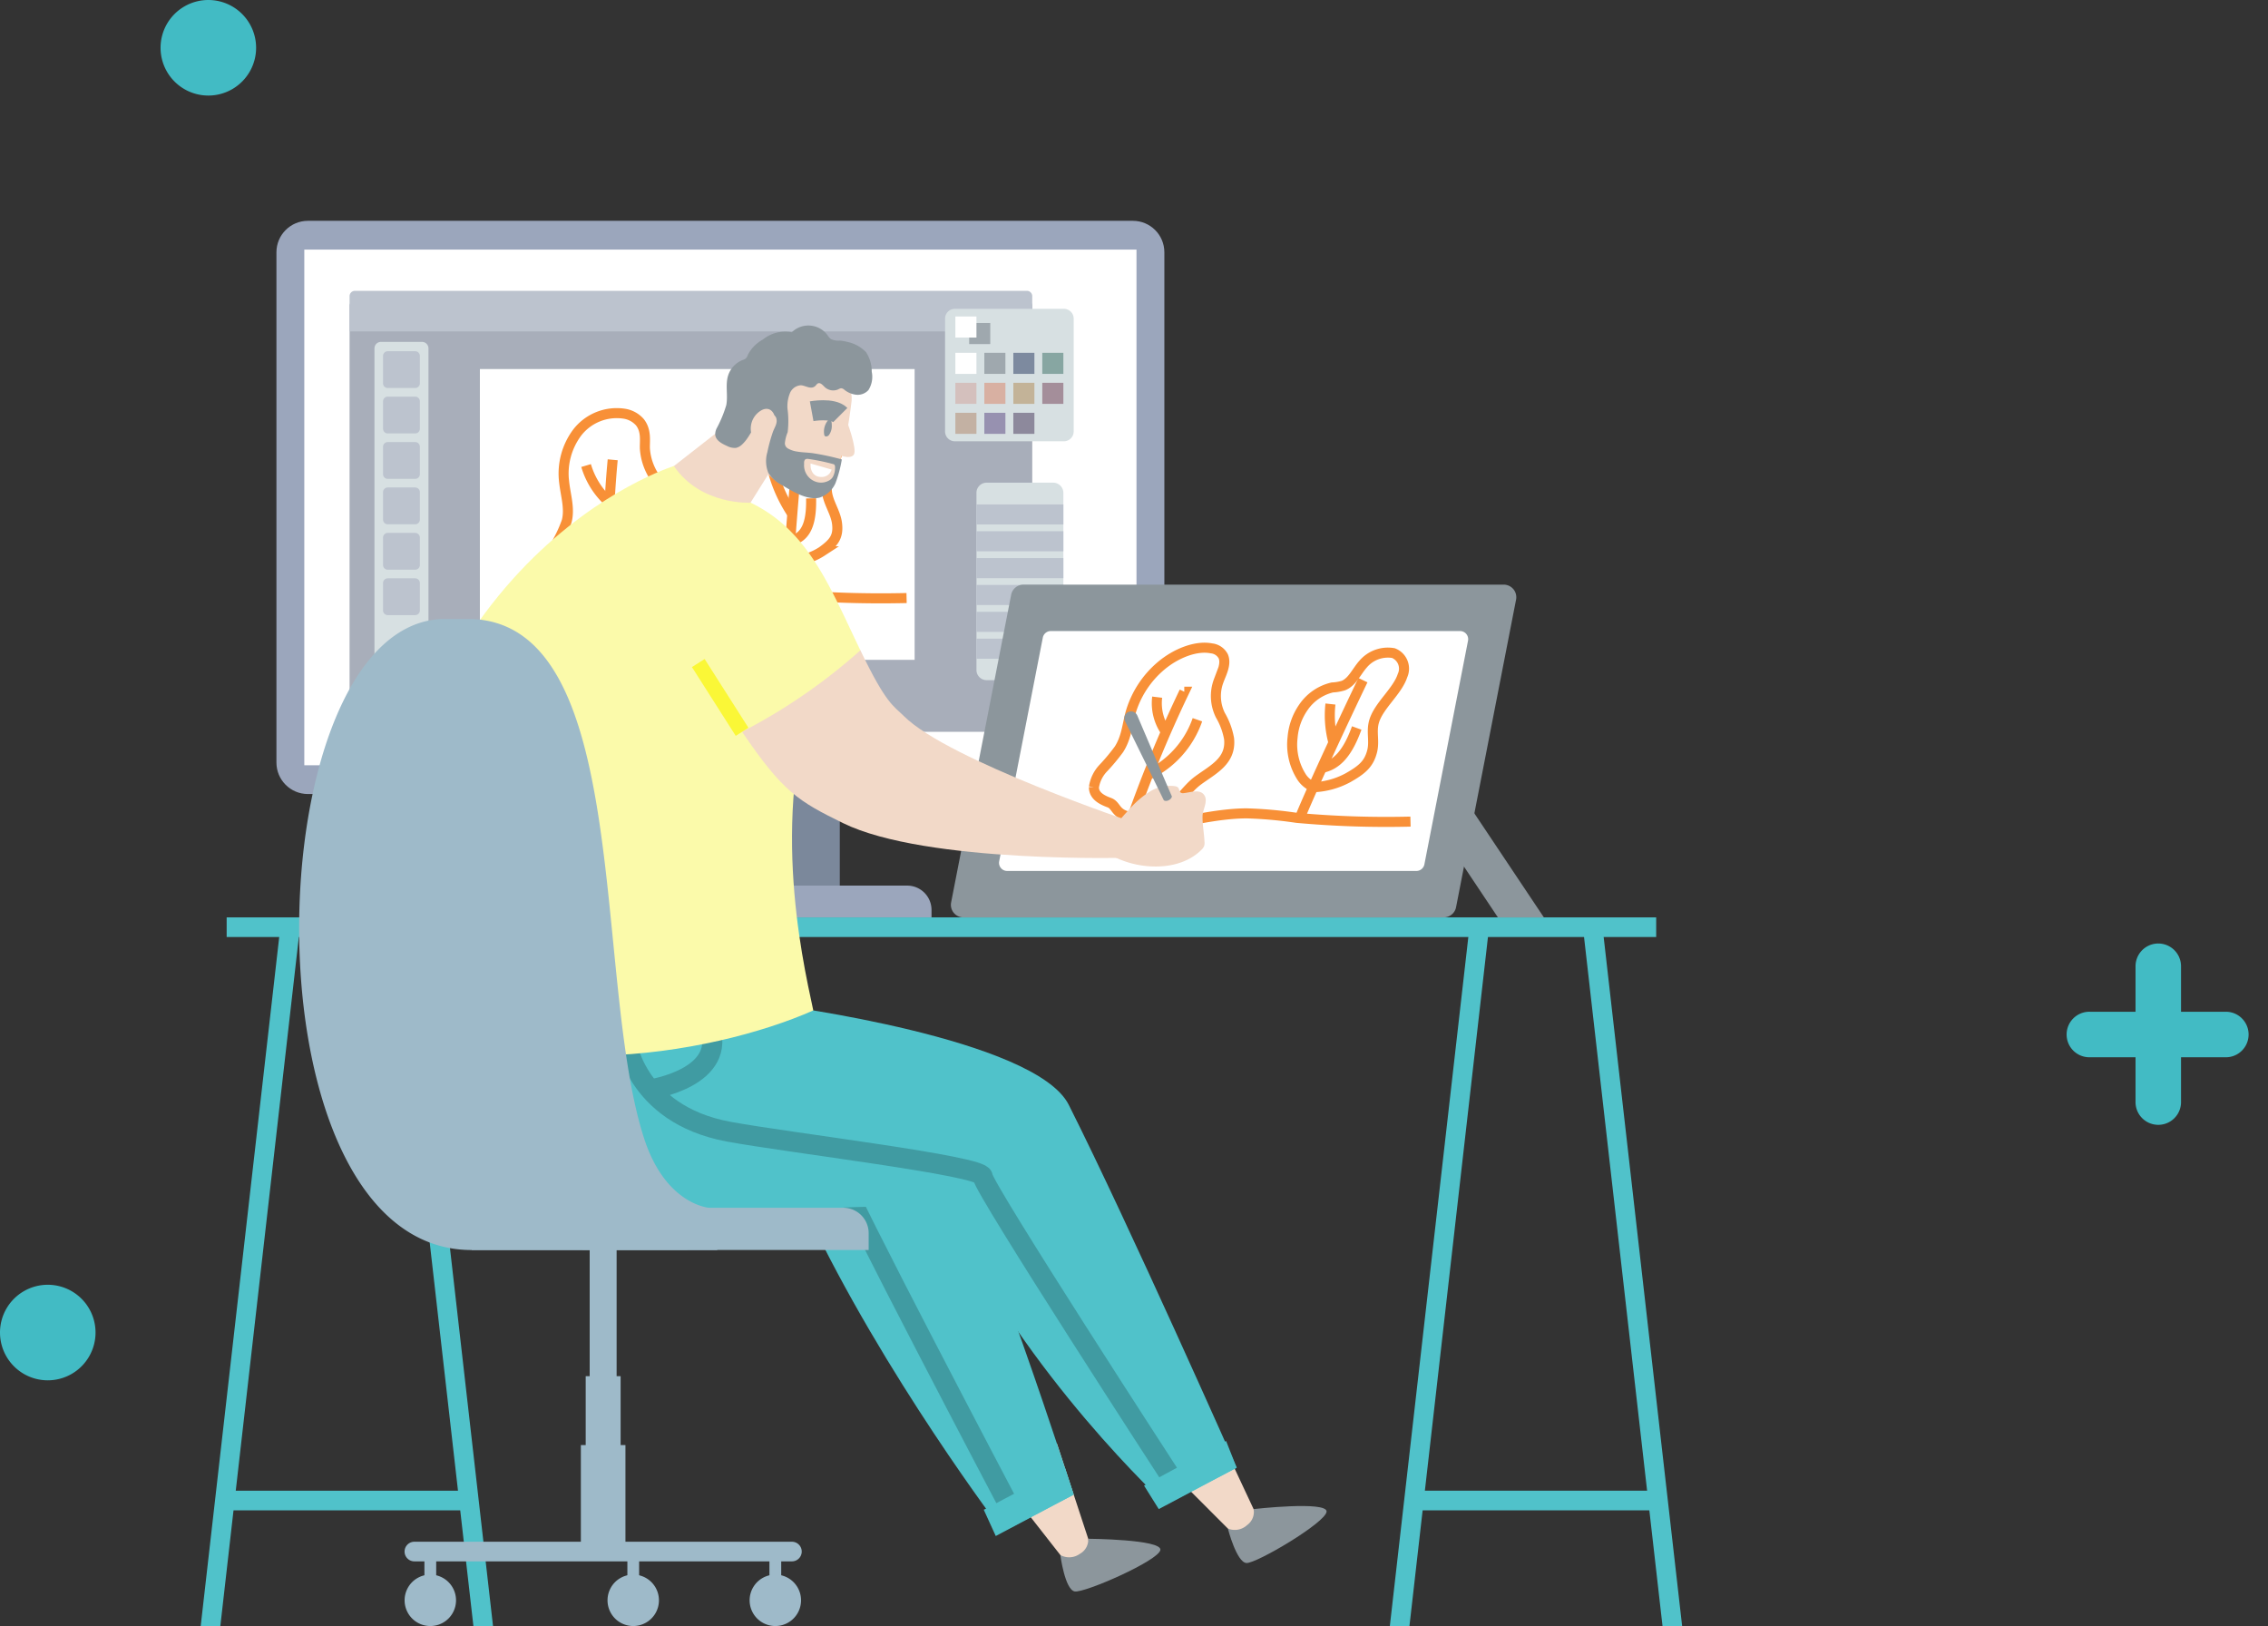 <svg width="113" height="81" fill="none" xmlns="http://www.w3.org/2000/svg"><rect width="100%" height="100%" fill="#333333" stroke="none"/><path d="M12.76 2.38a2.38 2.38 0 11-4.76 0 2.38 2.38 0 014.76 0zm-8 64a2.38 2.38 0 11-4.76 0 2.38 2.38 0 014.76 0zM110.933 50.4h-2.266v-2.266a1.133 1.133 0 10-2.267 0V50.4h-2.266a1.134 1.134 0 100 2.267h2.266v2.266a1.134 1.134 0 002.267 0v-2.266h2.266a1.134 1.134 0 000-2.267z" fill="#42BBC4"/><path d="M41.841 36.455H29.945v8.453h11.896v-8.453z" fill="#7B889B"/><path d="M56.445 11H15.341c-.866 0-1.568.702-1.568 1.568v25.418c0 .866.702 1.568 1.568 1.568h41.104c.866 0 1.568-.702 1.568-1.568V12.568c0-.866-.702-1.568-1.568-1.568z" fill="#9BA6BC"/><path d="M56.624 12.433H15.162v25.688h41.462V12.433z" fill="#fff"/><path d="M51.168 14.969H17.68a.263.263 0 00-.263.263v20.96c0 .145.118.263.263.263h33.488a.263.263 0 00.263-.263v-20.96a.263.263 0 00-.263-.263z" fill="#A8AEBA"/><path d="M27.89 44.116H45.2a1.213 1.213 0 011.212 1.213v.37H27.129v-.821a.759.759 0 01.761-.762z" fill="#9BA6BC"/><path d="M51.165 14.488H17.682a.266.266 0 00-.265.266v1.755H51.43v-1.755a.265.265 0 00-.265-.266z" fill="#BCC3CE"/><path d="M21.023 17.03h-2.04a.326.326 0 00-.326.326v15.777c0 .18.145.325.325.325h2.04c.18 0 .326-.145.326-.325V17.356a.326.326 0 00-.325-.326z" fill="#D7E0E2"/><path d="M20.686 17.496h-1.367a.234.234 0 00-.234.233v1.367c0 .129.105.233.234.233h1.367a.234.234 0 00.233-.233v-1.367a.233.233 0 00-.233-.233zm0 2.262h-1.367a.234.234 0 00-.234.234v1.366c0 .13.105.234.234.234h1.367a.234.234 0 00.233-.233v-1.367a.233.233 0 00-.233-.234zm0 2.263h-1.367a.234.234 0 00-.234.233v1.367c0 .13.105.234.234.234h1.367a.234.234 0 00.233-.234v-1.366a.233.233 0 00-.233-.234zm0 2.262h-1.367a.234.234 0 00-.234.234v1.366c0 .13.105.234.234.234h1.367a.233.233 0 00.233-.234v-1.366a.233.233 0 00-.233-.234zm0 2.263h-1.367a.234.234 0 00-.234.233v1.367c0 .129.105.234.234.234h1.367a.234.234 0 00.233-.234V26.78a.233.233 0 00-.233-.233zm0 2.263h-1.367a.234.234 0 00-.234.233v1.367c0 .129.105.233.234.233h1.367a.234.234 0 00.233-.233v-1.367a.233.233 0 00-.233-.233z" fill="#BCC3CE"/><path d="M45.57 18.385H23.91V32.87h21.66V18.385z" fill="#fff"/><path d="M53.005 15.384h-5.429a.49.49 0 00-.49.49v5.619c0 .27.22.49.49.49h5.429c.27 0 .49-.22.49-.49v-5.62a.49.49 0 00-.49-.49z" fill="#D7E0E2"/><path d="M48.65 17.575H47.6v1.05h1.05v-1.05z" fill="#fff"/><path opacity=".75" d="M49.338 16.09h-1.05v1.051h1.05v-1.05z" fill="#8C969C"/><path d="M48.65 15.766H47.6v1.05h1.05v-1.05z" fill="#fff"/><path opacity=".75" d="M50.093 17.575h-1.05v1.05h1.05v-1.05z" fill="#8C969C"/><path opacity=".55" d="M51.538 17.575h-1.05v1.05h1.05v-1.05z" fill="#344468"/><path opacity=".55" d="M52.981 17.575h-1.05v1.05h1.05v-1.05z" fill="#46776E"/><path opacity=".55" d="M48.65 19.069H47.6v1.05h1.05v-1.05z" fill="#D2A69F"/><path opacity=".55" d="M50.093 19.069h-1.05v1.05h1.05v-1.05z" fill="#D9896D"/><path opacity=".55" d="M51.538 19.069h-1.05v1.05h1.05v-1.05z" fill="#B28E5B"/><path opacity=".55" d="M52.981 19.069h-1.05v1.05h1.05v-1.05z" fill="#7A4C5F"/><path opacity=".55" d="M48.65 20.563H47.6v1.05h1.05v-1.05z" fill="#B28A6F"/><path opacity=".55" d="M50.093 20.563h-1.05v1.05h1.05v-1.05z" fill="#625087"/><path opacity=".55" d="M51.538 20.563h-1.05v1.05h1.05v-1.05z" fill="#514263"/><path d="M52.473 24.044h-3.315a.508.508 0 00-.508.508v8.822c0 .28.227.508.508.508h3.315c.28 0 .508-.227.508-.508v-8.822a.508.508 0 00-.508-.508z" fill="#D7E0E2"/><path d="M52.981 25.127H48.65v1h4.331v-1zm0 1.337H48.65v1h4.331v-1zm0 1.338H48.65v1h4.331v-1zm0 1.338H48.65v1h4.331v-1zm0 1.337H48.65v1h4.331v-1zm0 1.337H48.65v1h4.331v-1z" fill="#BCC3CE"/><path d="M24.563 30.422c2.303.252 4.631.16 6.907-.274 1.605-.307 3.195-.785 4.83-.794.927.027 1.85.107 2.767.24a54.75 54.75 0 006.102.197m-14.847-.232c-.97-.123-1.047-.626-1.509-.773-.461-.146-.967-.368-1.134-.821a1.386 1.386 0 01.123-1.033c.172-.31.317-.636.434-.972.164-.63-.057-1.288-.127-1.936a3.412 3.412 0 01.653-2.482 2.49 2.49 0 012.326-.936c.309.043.591.196.796.43.328.422.237.906.246 1.296a2.91 2.91 0 00.8 1.827c.36.37.672.785.928 1.234.58 1.188-.224 1.631-.795 2.217-.445.456-.544 1.173-1.075 1.558-.421.303-1.09.326-1.665.39m.204-6.654a53.523 53.523 0 00-.179 7.343" stroke="#F89037" stroke-width=".5" stroke-miterlimit="10"/><path d="M30.299 27.316c.943-.513 1.471-1.464 1.496-2.928" stroke="#D7E0E2" stroke-width=".5" stroke-miterlimit="10"/><path d="M30.391 25.051a3.962 3.962 0 01-1.19-1.86m10.025 6.368c.043-1.705.376-5.57.54-7.268" stroke="#F89037" stroke-width=".5" stroke-miterlimit="10"/><path d="M39.375 27.965a2.33 2.33 0 01-.965-.615 4.67 4.67 0 01-1.205-2.015 2.737 2.737 0 01-.042-1.604 1.52 1.52 0 011.13-1.056 1.94 1.94 0 00.551-.1c.398-.194.407-.746.608-1.14a1.221 1.221 0 011.38-.583 1.347 1.347 0 01.941 1.194c.05.834-.644 1.584-.575 2.417.047.558.43 1.04.504 1.594.093.693-.176.993-.741 1.405a3.098 3.098 0 01-1.586.501m-.033-1.015c.802-.147 1.099-.84 1.07-2.124m-.936.78a7.282 7.282 0 01-.946-2.047" stroke="#F89037" stroke-width=".5" stroke-miterlimit="10"/><path d="M82.517 45.699H11.293v.978h71.224v-.978z" fill="#50C2CA"/><path d="M70.224 81l3.957-34.72h-.978L69.247 81h.977zm12.609 0l-3.956-34.72h.978L83.81 81h-.978z" fill="#50C2CA"/><path d="M82.811 74.259H70.104v.978h12.707v-.978zM10.978 81l3.957-34.72h-.978L10 81h.978zm12.609 0L19.63 46.28h.978L24.564 81h-.977z" fill="#50C2CA"/><path d="M23.565 74.259H10.857v.978h12.708v-.978z" fill="#50C2CA"/><path d="M76.921 45.7h-2.29l-4.38-6.558h2.288l4.382 6.557z" fill="#8C969C"/><path d="M71.931 45.7h-23.93a.626.626 0 01-.613-.744l2.992-15.328a.625.625 0 01.613-.505h23.93a.628.628 0 01.614.743l-2.991 15.328a.626.626 0 01-.615.505z" fill="#8C969C"/><path d="M49.783 42.903l2.174-11.14a.405.405 0 01.398-.328h20.39a.405.405 0 01.397.483l-2.174 11.14a.405.405 0 01-.398.328H50.18a.404.404 0 01-.397-.483z" fill="#fff"/><path d="M51.865 41.52c2.069.237 3.123.151 5.414-.257 1.619-.288 3.285-.737 4.824-.746.841.024 1.68.1 2.513.225 1.882.17 3.771.233 5.66.186m-13.864-.218c-.868-.117-.759-.587-1.14-.726-.38-.139-.775-.346-.768-.773a1.76 1.76 0 01.487-.97c.271-.289.525-.594.759-.913.38-.593.41-1.21.578-1.819a4.81 4.81 0 011.51-2.332c.761-.645 1.769-1.03 2.522-.879a.747.747 0 01.592.405c.156.397-.104.851-.235 1.217a2.144 2.144 0 00.092 1.717c.21.358.354.75.428 1.159.117 1.115-.799 1.532-1.547 2.083-.582.43-.934 1.104-1.572 1.463a4.44 4.44 0 01-1.705.368m2.592-6.252a63.197 63.197 0 00-2.817 6.898m1.011-2.752a4.782 4.782 0 002.461-2.75m-1.557.622a2.48 2.48 0 01-.449-1.747m7.122 5.981c.655-1.602 2.363-5.233 3.13-6.828" stroke="#F89037" stroke-width=".5" stroke-miterlimit="10"/><path d="M65.491 39.213a1.287 1.287 0 01-.684-.578 2.993 2.993 0 01-.406-1.894 3.06 3.06 0 01.538-1.504c.34-.5.855-.855 1.443-.992.188-.008.374-.04.554-.095.443-.181.65-.7.981-1.07a1.617 1.617 0 011.507-.547.832.832 0 01.454 1.122c-.254.782-1.177 1.488-1.412 2.27-.157.524.03.979-.101 1.498-.164.65-.525.933-1.204 1.32a3.95 3.95 0 01-1.67.47m.334-.954c.807-.139 1.336-.79 1.772-1.995m-1.159.731a5.159 5.159 0 01-.151-1.924" stroke="#F89037" stroke-width=".5" stroke-miterlimit="10"/><path d="M42.406 20.162s-.5 4.635-1.826 4.517c-2.347-.204-3.393-2.475-3.393-2.475s.18-4.671 1.051-4.843c.871-.171 4.568.726 4.168 2.801z" fill="#F2D9C8"/><path d="M39.551 21.596l-2.364 3.775a3.199 3.199 0 01-3.25 1.038c-2.18-.504-2.18-1.772-2.18-1.772l6.23-4.866" fill="#F2D9C8"/><path d="M41.253 20.939a.88.88 0 00-.183.735c.039.114.168.065.225.006a.763.763 0 00.147-.509c.002-.114-.017-.358-.189-.232z" fill="#8C969C"/><path d="M40.44 20.485s1.044-.191 1.426.19" stroke="#8C969C" stroke-miterlimit="10"/><path d="M42.165 20.902s.562 1.467.374 1.747c-.189.28-.875-.032-.875-.032" fill="#F2D9C8"/><path d="M40.386 23.09c-.026.423.204.678.533.669a.505.505 0 00.515-.368l-1.048-.302z" fill="#fff"/><path d="M39.682 22.49a1.317 1.317 0 01-.406-.139.365.365 0 01-.108-.086.312.312 0 01-.063-.18 1.89 1.89 0 01.14-.558c.047-.393.043-.79-.011-1.181a1.74 1.74 0 01.112-.732.634.634 0 01.548-.422c.232.004.512.238.73.032.043-.04.073-.099.127-.124.125-.058.24.085.339.181a.62.62 0 00.683.111.328.328 0 01.148-.051c.058.01.11.037.152.078.172.14.382.225.603.246a.726.726 0 00.594-.235c.171-.272.23-.6.163-.914a1.737 1.737 0 00-.285-.975 1.8 1.8 0 00-.91-.504 2.227 2.227 0 00-.396-.07.889.889 0 01-.449-.079.762.762 0 01-.16-.187 1.185 1.185 0 00-1.783-.15 1.764 1.764 0 00-1.443.364 1.826 1.826 0 00-.743.755.487.487 0 01-.108.188.48.48 0 01-.148.073 1.234 1.234 0 00-.729.77c-.15.472-.002.989-.092 1.474-.12.406-.282.798-.484 1.17a.69.69 0 00-.069.299c.017.285.318.453.58.567a.817.817 0 00.454.1.62.62 0 00.297-.162c.444-.396.595-1.076 1.105-1.382.18-.108.522-.207.606.061.081.262-.094.47-.175.71-.11.322-.2.651-.268.985-.101.34-.084.705.049 1.035.175.27.421.487.712.626.499.296 1.232.751 1.839.605a1.315 1.315 0 00.79-.713c.146-.384.253-.783.32-1.189-.467-.13-.942-.233-1.421-.308-.263-.04-.563-.037-.84-.09zm1.807 1.278a.497.497 0 01-.15.149.813.813 0 01-.595.108.864.864 0 01-.68-.92c-.008-.08 0-.195.083-.234a.229.229 0 01.113-.011c.433.061.862.15 1.283.267.063.034.067.12.062.191 0 .158-.04.314-.116.452v-.002z" fill="#8C969C"/><path d="M38.63 20.964c-.015-.498-.364-.798-.82-.441a1.048 1.048 0 00-.177 1.479.458.458 0 00.584.099" fill="#F2D9C8"/><path d="M52.83 77.462s.227 1.726.714 1.814c.488.088 4.19-1.537 4.27-2.066.08-.53-3.595-.558-3.595-.558s-.013.81-1.388.81z" fill="#8C969C"/><path d="M52.665 71.922l1.554 4.73a.799.799 0 01-.415.75.907.907 0 01-.974.06l-4.341-5.54" fill="#F2D9C8"/><path d="M27.795 49.174l3.927.896s12.813 1.659 14.478 4.967c2.998 5.959 7.295 19.418 7.295 19.418l-3.526 1.838s-5.93-7.766-9.784-15.933c-.655-.618-7.1.02-12.365.027-10.023.011-9.929-8.429-8.364-13.71" fill="#50C2CA"/><path d="M24.109 51.68s.402 3.813 5.14 4.693c2.97.552 12.662 1.696 12.662 2.233 0 .537 8.329 16.338 8.329 16.338" stroke="#409BA2" stroke-miterlimit="10"/><path d="M49.015 75.209l.597 1.307 3.883-2.061-.447-1.374-4.033 2.128z" fill="#50C2CA"/><path d="M61.178 76.146s.432 1.686.927 1.715c.495.028 3.975-2.03 3.99-2.565.015-.535-3.638-.122-3.638-.122s.087.806-1.279.972z" fill="#8C969C"/><path d="M60.347 70.666l2.112 4.509a.798.798 0 01-.32.793.907.907 0 01-.96.178l-4.977-4.978" fill="#F2D9C8"/><path d="M34.845 49.174l3.927.895s12.813 1.66 14.478 4.968c2.999 5.958 8.366 18.076 8.366 18.076l-3.526 1.838s-7-6.424-10.855-14.591c-.655-.618-7.991.021-13.257.027-10.023.011-10.99-6.473-9.426-11.753" fill="#50C2CA"/><path d="M32.383 54.27s3.97-.577 2.936-3.219m-4.16.629s.402 3.813 5.141 4.693c2.97.552 12.661 1.696 12.661 2.233 0 .537 9.4 14.996 9.4 14.996" stroke="#409BA2" stroke-miterlimit="10"/><path d="M57 74.003l.733 1.172 3.883-2.062-.527-1.33-4.088 2.22z" fill="#50C2CA"/><path d="M33.576 23.216S19.03 27.663 18.454 49.11c6.223 5.406 17.037 3.45 22.067 1.225-.595-2.777-2.246-10.048.384-17.132-.273-3.708-3.51-8.162-3.51-8.162s-2.473.15-3.82-1.825z" fill="#FBFAAA"/><path d="M55.558 41.127c.238-.291.486-.575.743-.85a4.54 4.54 0 01.991-.846 1.873 1.873 0 011.252-.267.273.273 0 01.15.065c.07.072.058.203.142.259a.222.222 0 00.15.02c.345-.038.766-.199.99.068.248.298-.049.733-.06 1.06-.014.414.078.87.096 1.292a.578.578 0 01-.016.212.523.523 0 01-.135.191c-1.229 1.237-3.66.987-4.941-.022" fill="#F2D9C8"/><path d="M57.984 39.861a974.006 974.006 0 00-1.936-3.944.338.338 0 01.421-.459.338.338 0 01.19.175s1.63 3.829 1.73 4.04c-.026.17-.295.29-.405.188z" fill="#8C969C"/><path d="M37.793 28.907l5.076 3.49c1.291 2.686 1.638 2.748 2.162 3.271 2.207 2.207 11.563 5.344 11.563 5.344l-.141 1.713s-10.312.317-14.46-1.727c-2.197-1.082-2.973-1.522-5.02-4.543l-1.078-3.697" fill="#F2D9C8"/><path d="M42.867 32.396c-1.113-2.314-1.979-4.432-3.496-5.95a7.082 7.082 0 00-1.976-1.407l-2.604 7.989s.883 1.507 2.182 3.425a28.427 28.427 0 005.894-4.057z" fill="#FBFAAA"/><path d="M36.973 36.455l-2.182-3.426" stroke="#FAF737" stroke-width=".75" stroke-miterlimit="10"/><path d="M30.723 61.702H29.38v8.365h1.342v-8.365z" fill="#9EBAC9"/><path d="M30.922 68.554h-1.74v4.043h1.74v-4.043z" fill="#9EBAC9"/><path d="M31.162 71.986h-2.221v5.305h2.221v-5.305zM21.733 77.4h-.587v1.78h.587V77.4zm17.19 0h-.587v1.78h.587V77.4zm-7.079 0h-.586v1.78h.586V77.4z" fill="#9EBAC9"/><path d="M39.456 76.801h-18.81a.489.489 0 000 .978h18.81a.489.489 0 000-.978zM38.63 81a1.281 1.281 0 100-2.562 1.281 1.281 0 000 2.562z" fill="#9EBAC9"/><path d="M38.63 80.257a.538.538 0 100-1.077.538.538 0 000 1.077zM31.55 81a1.281 1.281 0 100-2.562 1.281 1.281 0 000 2.562z" fill="#9EBAC9"/><path d="M31.55 80.257a.538.538 0 100-1.077.538.538 0 000 1.077zM21.44 81a1.281 1.281 0 100-2.562 1.281 1.281 0 000 2.562z" fill="#9EBAC9"/><path d="M21.44 80.257a.538.538 0 100-1.077.538.538 0 000 1.077zm14.3-17.987c-1.148.005-9.07.002-12.237 0-11.623 0-10.865-31.439-1.31-31.439h1.098c8.303 0 6.209 17.886 8.8 25.877 1.076 3.319 3.247 3.458 3.247 3.458l.402 2.103z" fill="#9EBAC9"/><path d="M23.503 60.164h18.51a1.267 1.267 0 011.267 1.266v.837H23.503v-2.103z" fill="#9EBAC9"/></svg>